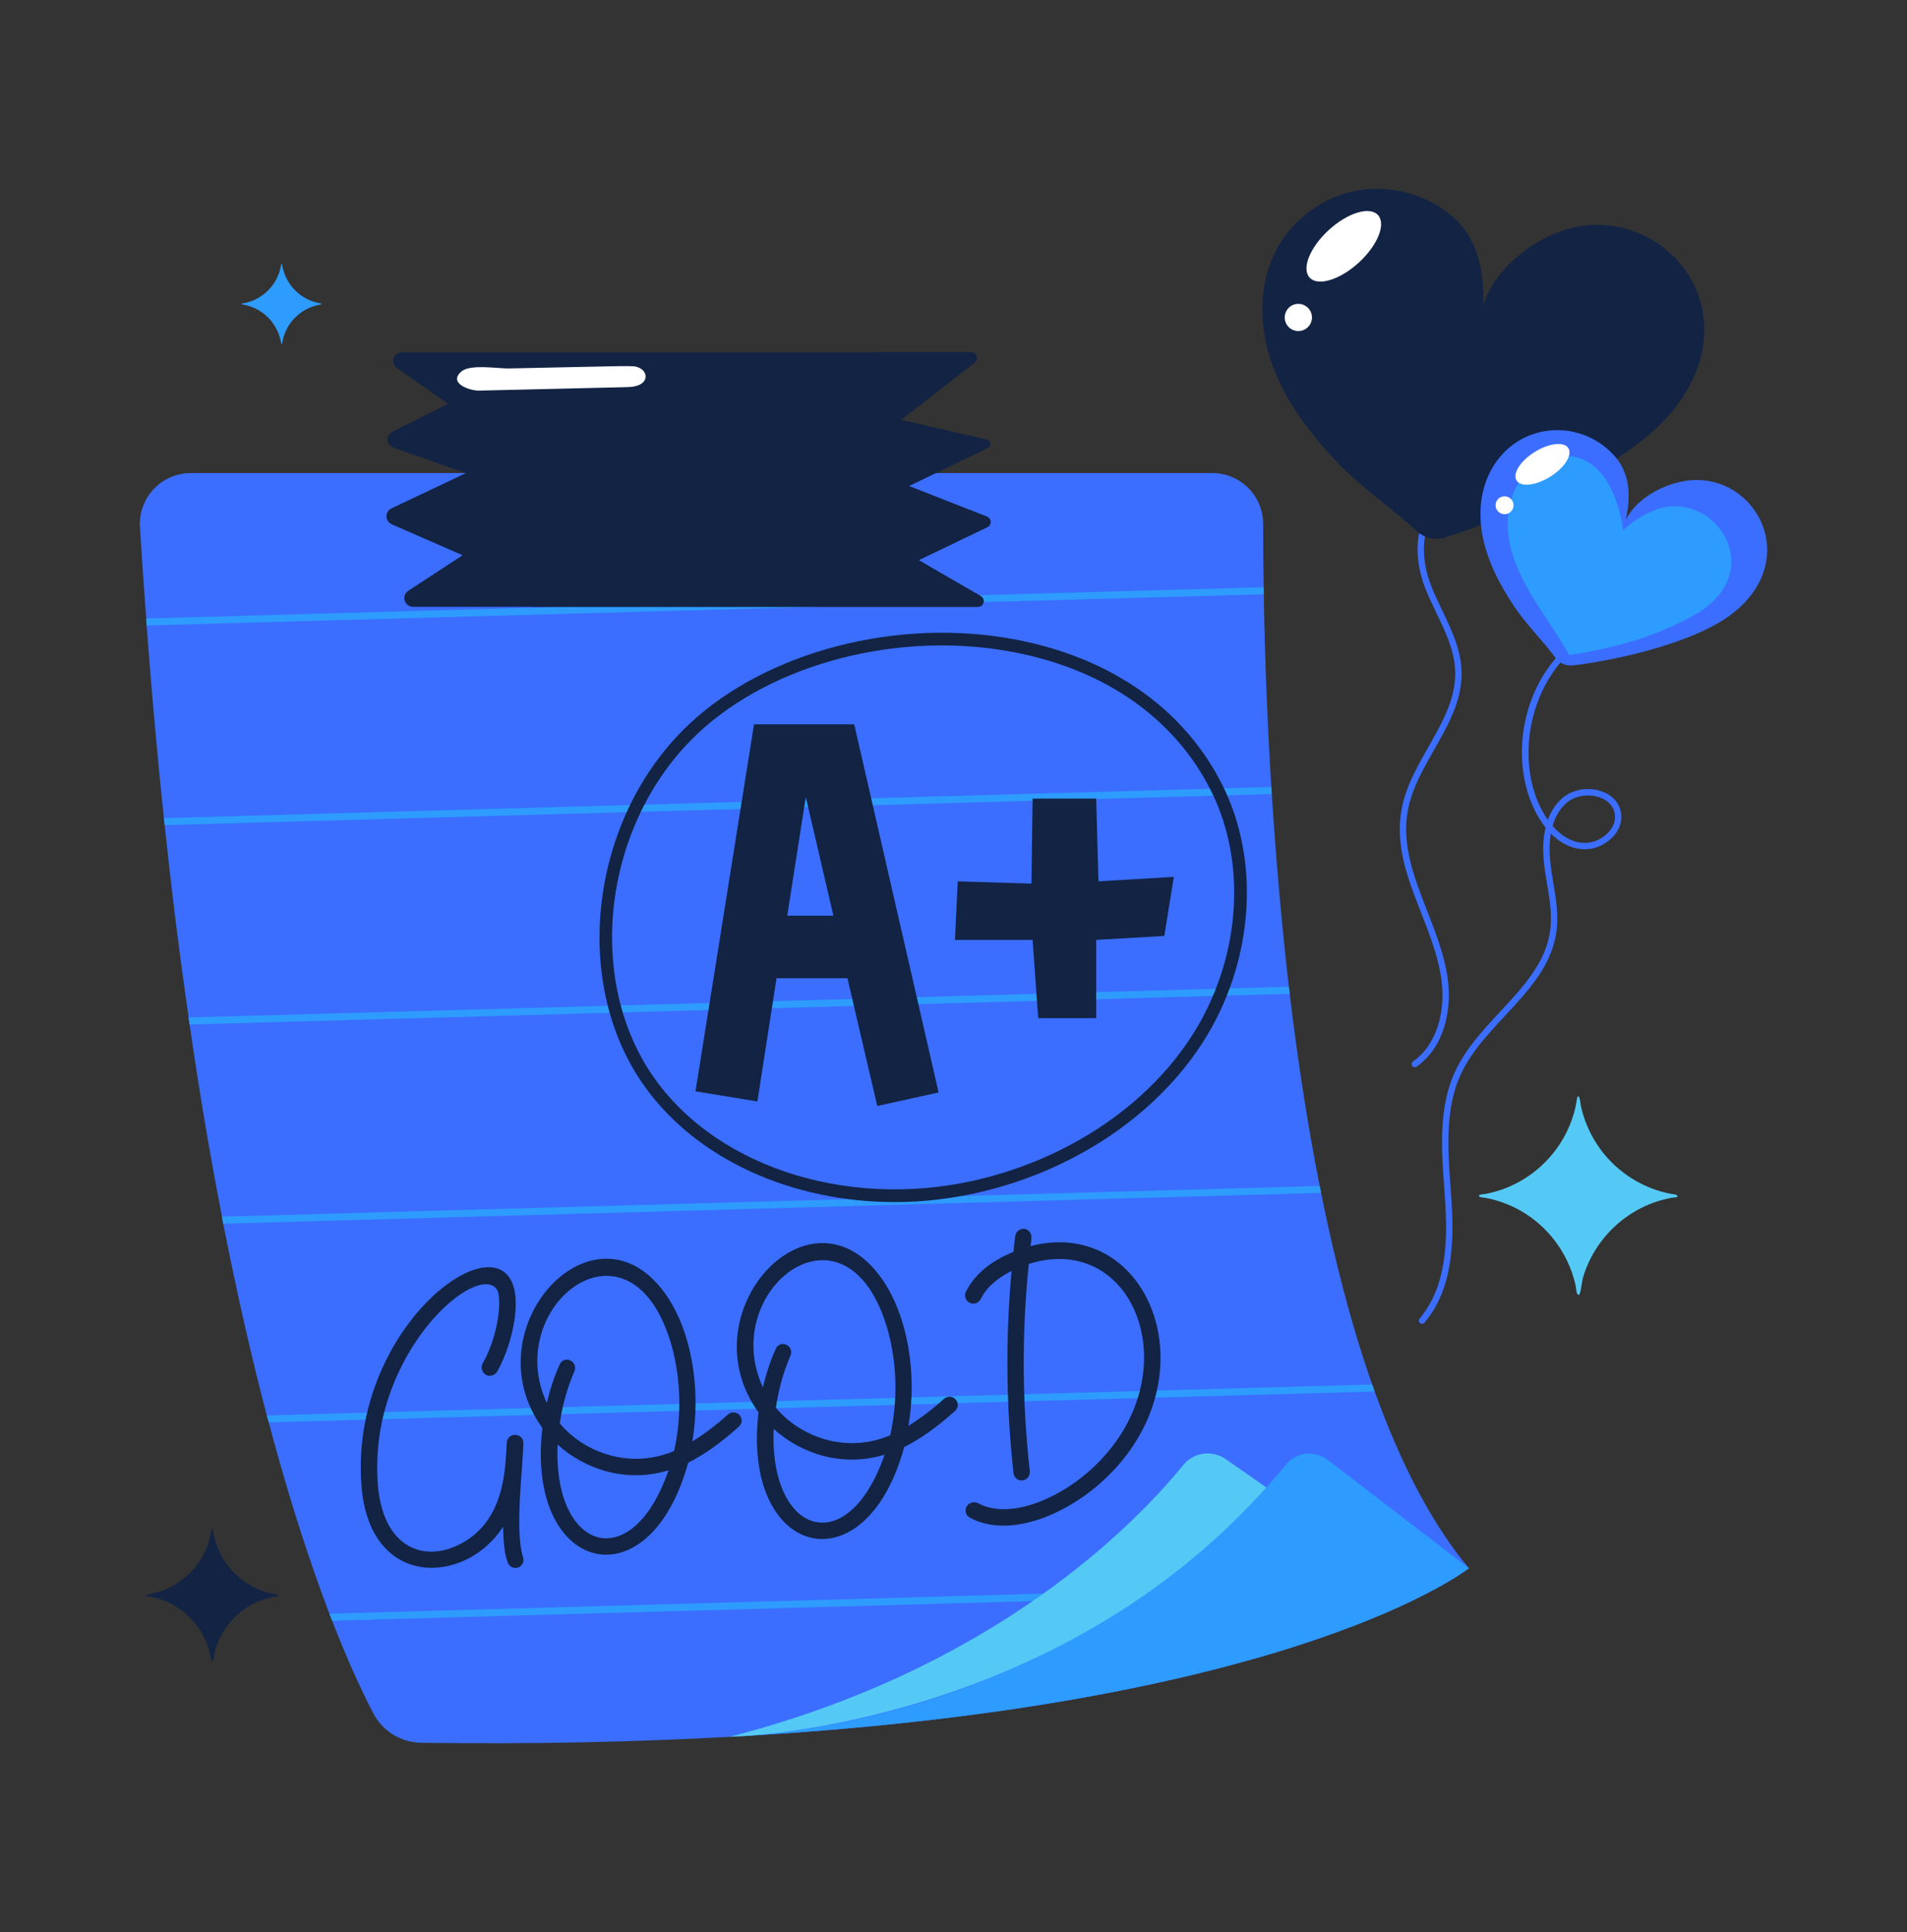 <svg width="78" height="79" viewBox="0 0 78 79" fill="none" xmlns="http://www.w3.org/2000/svg">
<rect x="0" y="0" width="78" height="79" fill="#333333" stroke="none"/>
<path d="M57.761 43.584C57.751 43.57 57.744 43.554 57.741 43.537C57.737 43.52 57.737 43.503 57.74 43.486C57.743 43.469 57.749 43.453 57.758 43.439C57.767 43.424 57.779 43.412 57.794 43.402C58.83 42.676 59.085 41.293 58.978 40.242C58.733 37.809 56.876 35.649 57.324 33.115C57.687 31.065 59.587 29.449 59.521 27.444C59.481 26.258 58.759 25.217 58.305 24.078C57.824 22.872 57.792 21.32 58.804 20.571C58.818 20.56 58.834 20.552 58.85 20.548C58.867 20.543 58.885 20.542 58.902 20.545C58.919 20.547 58.936 20.553 58.951 20.562C58.966 20.57 58.979 20.582 58.989 20.596C58.999 20.61 59.007 20.626 59.011 20.643C59.015 20.66 59.016 20.677 59.013 20.695C59.01 20.712 59.004 20.728 58.994 20.743C58.985 20.757 58.973 20.77 58.959 20.78C58.058 21.446 58.102 22.868 58.547 23.982C58.994 25.106 59.739 26.186 59.781 27.436C59.851 29.545 57.935 31.157 57.58 33.16C57.15 35.587 58.99 37.769 59.237 40.215C59.351 41.34 59.071 42.824 57.943 43.615C57.929 43.625 57.913 43.632 57.896 43.636C57.88 43.64 57.862 43.64 57.845 43.637C57.828 43.634 57.812 43.628 57.798 43.619C57.783 43.61 57.771 43.598 57.761 43.584ZM58.08 54.099C58.053 54.077 58.037 54.045 58.034 54.011C58.032 53.976 58.043 53.942 58.065 53.916C59.181 52.601 59.217 50.706 59.105 49.024C58.977 47.241 58.78 45.395 59.52 43.806C60.527 41.641 63.108 40.325 63.407 38.037C63.587 36.653 62.869 35.308 63.217 33.838C61.781 32.016 61.862 28.581 64.001 26.523C64.013 26.511 64.028 26.5 64.044 26.493C64.06 26.486 64.078 26.482 64.095 26.482C64.113 26.482 64.13 26.486 64.147 26.493C64.163 26.499 64.178 26.509 64.19 26.522C64.202 26.535 64.212 26.55 64.218 26.567C64.224 26.583 64.227 26.601 64.226 26.618C64.225 26.636 64.221 26.653 64.213 26.669C64.205 26.685 64.195 26.699 64.181 26.711C62.283 28.537 62.039 31.714 63.31 33.524C63.427 33.202 63.606 32.903 63.875 32.657C64.281 32.285 64.93 32.163 65.494 32.352C66.401 32.657 66.577 33.635 65.926 34.264C65.236 34.929 64.218 34.882 63.432 34.083C63.202 35.431 63.843 36.709 63.665 38.071C63.351 40.469 60.743 41.795 59.755 43.916C59.048 45.437 59.238 47.239 59.364 49.007C59.479 50.74 59.439 52.698 58.263 54.084C58.252 54.097 58.239 54.108 58.223 54.116C58.208 54.123 58.191 54.128 58.174 54.13C58.157 54.131 58.14 54.129 58.124 54.124C58.108 54.118 58.093 54.11 58.08 54.099ZM63.503 33.772C64.222 34.599 65.132 34.669 65.745 34.077C65.991 33.839 66.097 33.55 66.044 33.262C65.897 32.46 64.652 32.299 64.051 32.849C63.774 33.102 63.602 33.425 63.503 33.772Z" fill="#3B6EFF"/>
<path d="M60.084 64.127C60.031 64.142 53.204 69.601 30.829 70.96C30.778 70.967 30.726 70.967 30.675 70.972C30.606 70.972 30.543 70.978 30.486 70.984L29.839 71.018C26.072 71.228 21.881 71.323 17.223 71.262C16.817 71.255 16.421 71.139 16.076 70.926C15.732 70.712 15.451 70.409 15.265 70.049C13.492 66.644 11.978 61.887 10.993 58.158C10.964 58.067 10.941 57.975 10.913 57.877C10.317 55.609 9.715 53.009 9.131 50.036C9.113 49.941 9.096 49.845 9.08 49.75C8.574 47.141 8.133 44.52 7.756 41.89C7.74 41.795 7.726 41.7 7.716 41.604C7.339 38.989 7.012 36.367 6.737 33.739C6.725 33.644 6.713 33.548 6.702 33.453C6.428 30.831 6.194 28.205 5.998 25.576C5.992 25.479 5.981 25.387 5.981 25.29C5.887 24.045 5.801 22.8 5.724 21.554C5.706 21.271 5.747 20.987 5.843 20.72C5.939 20.453 6.089 20.208 6.284 20.001C6.478 19.794 6.713 19.629 6.973 19.516C7.234 19.403 7.515 19.345 7.798 19.344H49.586C49.858 19.344 50.128 19.397 50.38 19.501C50.632 19.605 50.861 19.758 51.054 19.95C51.247 20.142 51.4 20.371 51.505 20.623C51.609 20.874 51.663 21.144 51.664 21.416C51.664 22.128 51.67 23.003 51.686 24.012C51.686 24.104 51.686 24.202 51.691 24.299C51.735 27.024 51.844 29.748 52.018 32.468C52.178 34.942 52.402 37.617 52.717 40.349L52.751 40.635C53.373 45.806 54.392 51.68 56.125 56.612C56.16 56.709 56.194 56.807 56.228 56.898C57.265 59.773 58.531 62.277 60.084 64.127Z" fill="#3B6EFF"/>
<path d="M51.692 24.299L5.998 25.576C5.992 25.479 5.98 25.387 5.98 25.29L51.686 24.012C51.686 24.104 51.686 24.202 51.692 24.299ZM52.018 32.468L6.737 33.739C6.725 33.644 6.713 33.548 6.702 33.453L52.001 32.181L52.018 32.467V32.468ZM52.751 40.636L7.756 41.89C7.739 41.795 7.726 41.7 7.716 41.604L52.717 40.349L52.751 40.636ZM54.034 48.775L9.131 50.036C9.114 49.941 9.097 49.845 9.08 49.75L53.977 48.495C53.995 48.587 54.017 48.678 54.035 48.776L54.034 48.775ZM56.228 56.898L10.993 58.158C10.964 58.066 10.941 57.975 10.913 57.877L56.125 56.611C56.159 56.708 56.194 56.806 56.228 56.897V56.898ZM56.916 64.912C56.916 64.951 56.901 64.988 56.875 65.016C56.848 65.043 56.811 65.06 56.773 65.061L13.588 66.27C13.547 66.178 13.513 66.081 13.473 65.984C64.896 64.548 55.67 64.775 56.773 64.775C56.847 64.775 56.91 64.838 56.916 64.912V64.912Z" fill="#2E9CFF"/>
<path d="M60.084 64.127C60.032 64.142 53.245 69.587 30.829 70.961C38.751 70.255 47.139 66.549 52.596 59.89C52.799 59.642 53.09 59.482 53.408 59.445C53.727 59.408 54.047 59.496 54.302 59.691L60.084 64.127Z" fill="#2E9CFF"/>
<path d="M51.795 60.822C44.359 69.133 34.043 70.674 30.829 70.96C30.778 70.966 30.726 70.966 30.675 70.972C30.606 70.972 30.543 70.977 30.485 70.983L29.839 71.018C40.769 68.211 46.507 62.233 48.396 59.904C48.603 59.652 48.898 59.486 49.221 59.442C49.544 59.398 49.872 59.477 50.139 59.665L51.795 60.822Z" fill="#55C9F5"/>
<path d="M40.386 21.553L37.573 22.904L40.12 24.379C40.325 24.497 40.24 24.812 40.003 24.812H16.896C16.541 24.812 16.404 24.349 16.701 24.155L18.921 22.704L16.021 21.437C15.959 21.409 15.905 21.364 15.867 21.307C15.829 21.25 15.809 21.183 15.807 21.115C15.806 21.047 15.825 20.979 15.861 20.921C15.897 20.863 15.95 20.816 16.012 20.787L19.053 19.346L16.097 18.308C16.03 18.285 15.973 18.243 15.93 18.187C15.888 18.131 15.863 18.064 15.858 17.994C15.854 17.924 15.87 17.854 15.905 17.793C15.94 17.732 15.992 17.683 16.055 17.652L18.332 16.511L16.237 15.054C15.95 14.854 16.091 14.404 16.441 14.404H39.719C39.942 14.404 40.039 14.686 39.863 14.823L36.845 17.17L40.215 17.943C40.431 17.992 40.464 18.286 40.264 18.383L37.172 19.874L40.371 21.128C40.413 21.145 40.449 21.173 40.475 21.21C40.501 21.247 40.516 21.291 40.518 21.336C40.519 21.381 40.508 21.425 40.484 21.464C40.461 21.503 40.427 21.534 40.386 21.553Z" fill="#122344"/>
<path d="M35.882 45.223L34.662 39.998H31.762L30.979 45.038L28.447 44.624L30.841 29.617H34.939L38.391 44.67L35.882 45.223ZM32.959 32.586L32.2 37.442H34.087L32.959 32.586ZM48.013 35.854L47.622 38.271L44.836 38.432V41.632H42.465L42.235 38.432H39.059L39.174 36.038L42.189 36.13L42.235 32.655H44.836L44.929 36.038L48.013 35.854Z" fill="#122344"/>
<path d="M36.6 49.153C32.414 49.153 28.505 47.422 26.356 44.408C23.393 40.254 24.093 33.733 27.916 29.874C30.946 26.818 36.247 25.292 41.109 26.076C45.244 26.744 48.407 28.896 50.015 32.135C51.577 35.281 51.26 39.391 49.208 42.604C46.598 46.691 41.483 49.153 36.6 49.153ZM28.286 30.24C24.632 33.927 23.956 40.148 26.779 44.106C29.458 47.863 35.024 49.528 40.315 48.158C43.917 47.225 46.998 45.099 48.769 42.324C50.725 39.261 51.031 35.352 49.549 32.366C48.018 29.282 44.991 27.23 41.025 26.589C36.323 25.83 31.202 27.298 28.286 30.24Z" fill="#122344"/>
<path d="M20.767 63.879C20.681 63.632 20.594 63.352 20.578 62.428C19.035 64.829 15.107 64.978 14.784 60.744C14.232 53.597 21.797 48.825 21.042 53.979C20.928 54.711 20.679 55.47 20.337 56.083C20.23 56.242 20.034 56.307 19.875 56.219C19.715 56.112 19.651 55.914 19.74 55.756C20.442 54.511 20.519 53.024 20.329 52.735C19.721 51.769 16.701 53.99 15.711 57.748C15.461 58.725 15.382 59.708 15.453 60.695C15.652 63.206 17.23 63.849 18.632 63.225C20.721 62.317 20.665 59.914 20.73 58.966C20.784 58.541 21.414 58.596 21.406 59.002C21.403 59.893 21.041 62.563 21.391 63.665C21.421 63.75 21.417 63.843 21.378 63.925C21.34 64.006 21.271 64.07 21.186 64.1C21.005 64.147 20.814 64.06 20.767 63.879Z" fill="#122344"/>
<path d="M22.185 58.39C19.25 54.344 24.287 48.83 27.207 52.893C28.312 54.446 28.673 56.86 28.318 58.939C28.786 58.653 29.265 58.297 29.77 57.84C29.913 57.712 30.133 57.73 30.243 57.857C30.371 57.999 30.369 58.201 30.226 58.329C29.5 58.988 28.812 59.475 28.146 59.81C26.549 65.648 21.488 64.314 22.185 58.39ZM27.482 55.061C25.849 49.238 20.508 53.361 22.365 57.367C22.494 56.836 22.657 56.302 22.89 55.798C22.906 55.756 22.931 55.719 22.963 55.687C22.994 55.656 23.032 55.631 23.074 55.616C23.116 55.6 23.161 55.593 23.205 55.596C23.25 55.598 23.293 55.61 23.333 55.631C23.489 55.704 23.571 55.9 23.498 56.057C23.21 56.734 22.995 57.473 22.896 58.203C23.836 59.331 25.694 60.122 27.572 59.329C27.891 57.926 27.846 56.381 27.482 55.061ZM22.807 59.068C22.616 63.408 25.841 64.47 27.344 60.12C25.615 60.65 23.924 60.081 22.807 59.068Z" fill="#122344"/>
<path d="M31.025 57.75C28.09 53.704 33.126 48.19 36.045 52.252C37.151 53.805 37.512 56.22 37.158 58.299C37.624 58.013 38.104 57.657 38.608 57.2C38.752 57.072 38.971 57.09 39.082 57.216C39.21 57.359 39.207 57.561 39.066 57.689C38.339 58.347 37.65 58.835 36.984 59.169C35.388 65.007 30.327 63.674 31.025 57.75ZM36.321 54.421C34.688 48.598 29.348 52.721 31.203 56.727C31.333 56.196 31.496 55.662 31.729 55.157C31.745 55.116 31.77 55.078 31.802 55.047C31.833 55.015 31.871 54.991 31.913 54.975C31.955 54.96 31.999 54.953 32.044 54.956C32.088 54.958 32.132 54.97 32.171 54.991C32.328 55.064 32.41 55.26 32.337 55.416C32.043 56.102 31.84 56.825 31.735 57.564C32.675 58.691 34.533 59.482 36.411 58.689C36.73 57.286 36.686 55.741 36.321 54.421ZM31.646 58.428C31.456 62.767 34.68 63.83 36.182 59.48C34.453 60.009 32.762 59.441 31.646 58.428ZM39.994 61.459C41.273 62.157 43.23 61.292 44.465 60.226C48.807 56.496 46.539 50.281 42.08 51.681C41.79 54.501 41.804 57.343 42.122 60.16C42.129 60.248 42.103 60.336 42.049 60.405C41.995 60.475 41.916 60.521 41.829 60.535L41.812 60.536C41.724 60.542 41.636 60.513 41.569 60.455C41.502 60.397 41.46 60.314 41.453 60.226C41.15 57.483 41.124 54.716 41.376 51.968C40.825 52.243 40.347 52.631 40.113 53.119C39.892 53.509 39.339 53.227 39.503 52.828C39.884 52.042 40.637 51.516 41.454 51.188C41.473 50.968 41.491 50.764 41.526 50.543C41.546 50.357 41.722 50.226 41.908 50.246C42.078 50.268 42.208 50.443 42.188 50.63C42.179 50.731 42.17 50.85 42.145 50.953C47.117 49.667 49.739 56.579 44.906 60.733C43.496 61.946 41.261 62.916 39.667 62.055C39.301 61.847 39.565 61.282 39.994 61.459ZM40.381 21.556L37.573 22.904L40.111 24.374C40.319 24.494 40.233 24.812 39.993 24.812H21.769C25.503 23.832 28.997 21.919 31.844 19.313C33.414 17.875 34.794 16.225 35.9 14.404H39.719C39.942 14.404 40.039 14.686 39.863 14.823L36.845 17.17L40.379 17.98C40.414 17.989 40.446 18.008 40.47 18.035C40.494 18.062 40.509 18.096 40.513 18.132C40.517 18.168 40.51 18.205 40.492 18.236C40.474 18.268 40.448 18.294 40.415 18.309L37.172 19.874L40.364 21.126C40.407 21.143 40.444 21.172 40.47 21.209C40.496 21.246 40.511 21.29 40.513 21.336C40.515 21.381 40.503 21.427 40.48 21.466C40.456 21.505 40.422 21.536 40.381 21.556Z" fill="#122344"/>
<path d="M26.123 15.029C26.552 15.205 26.571 15.808 25.672 15.829L19.596 15.972C19.215 15.98 18.305 15.668 18.879 15.185C19.241 14.88 20.373 15.075 20.816 15.066C25.947 14.963 25.884 14.931 26.123 15.029Z" fill="white"/>
<path d="M68.381 48.975C66.602 49.299 65.217 50.621 64.74 52.264C64.71 52.367 64.654 52.916 64.585 52.944C64.476 52.986 64.462 52.638 64.447 52.569C64.044 50.749 62.595 49.305 60.708 48.97C60.657 48.961 60.543 48.967 60.506 48.925C60.425 48.832 60.685 48.833 60.745 48.822C62.502 48.496 63.905 47.185 64.38 45.505C64.521 45.008 64.484 44.843 64.543 44.829C64.621 44.81 64.645 45.147 64.658 45.207C64.852 46.109 65.308 46.933 65.969 47.576C66.63 48.219 67.466 48.653 68.373 48.822C68.429 48.833 68.548 48.83 68.588 48.875C68.681 48.978 68.467 48.959 68.381 48.975Z" fill="#55C9F5"/>
<path d="M13.068 12.46C12.723 12.524 12.403 12.682 12.143 12.917C11.882 13.152 11.692 13.455 11.594 13.792C11.528 14.017 11.544 14.227 11.475 13.915C11.395 13.55 11.209 13.216 10.939 12.957C10.669 12.697 10.329 12.524 9.961 12.458C9.82 12.433 9.854 12.42 9.976 12.398C10.35 12.327 10.694 12.146 10.963 11.878C11.232 11.61 11.415 11.266 11.486 10.893C11.52 10.714 11.523 10.755 11.561 10.934C11.639 11.299 11.824 11.633 12.092 11.893C12.359 12.153 12.698 12.329 13.065 12.398C13.209 12.424 13.184 12.439 13.068 12.46Z" fill="#2E9CFF"/>
<path d="M11.223 65.282C10.656 65.387 10.129 65.647 9.702 66.033C9.274 66.42 8.962 66.917 8.801 67.47C8.781 67.54 8.743 67.904 8.697 67.923C8.625 67.951 8.615 67.72 8.605 67.673C8.474 67.073 8.167 66.525 7.725 66.099C7.282 65.672 6.723 65.387 6.118 65.279C6.084 65.273 6.008 65.277 5.984 65.249C5.929 65.187 6.103 65.188 6.142 65.18C6.756 65.065 7.321 64.767 7.764 64.326C8.206 63.886 8.506 63.322 8.624 62.708C8.629 62.679 8.639 62.531 8.669 62.524C8.721 62.512 8.737 62.736 8.746 62.776C8.846 63.241 9.052 63.677 9.347 64.051C9.642 64.424 10.018 64.726 10.448 64.931C11.029 65.209 11.313 65.163 11.361 65.216C11.423 65.286 11.275 65.273 11.223 65.282Z" fill="#122344"/>
<path d="M57.936 21.707C58.246 21.995 58.686 22.107 59.09 21.98C61.907 21.098 66.313 19.166 68.229 17.018C69.093 16.049 69.707 14.806 69.711 13.507C69.719 10.505 66.629 8.378 63.725 9.499C62.407 10.008 61.063 11.138 60.667 12.494C60.714 11.086 60.452 9.735 59.377 8.826C58.302 7.916 56.803 7.531 55.422 7.809C54.042 8.087 52.809 9.024 52.171 10.279C51.437 11.723 51.504 13.481 52.07 14.999C52.636 16.516 53.658 17.822 54.782 18.989C55.75 19.992 56.918 20.763 57.936 21.707Z" fill="#122344"/>
<path d="M67.612 14.814C67.537 15.921 66.826 16.756 66.015 17.454C63.914 19.261 61.362 20.48 58.746 21.393C57.076 19.335 54.718 17.602 53.778 15.041C53.31 13.769 53.253 12.299 53.867 11.094C54.483 9.892 55.856 9.04 57.19 9.264C58.092 9.413 58.871 10.014 59.406 10.752C59.938 11.482 60.348 12.293 60.621 13.154C60.621 13.164 60.624 13.17 60.627 13.179C60.654 13.132 60.682 13.089 60.712 13.046C61.28 12.371 61.966 11.688 62.774 11.34C65.071 10.349 67.799 12.075 67.612 14.814Z" fill="#122344"/>
<path d="M55.575 10.74C56.347 10.034 56.699 9.162 56.362 8.793C56.024 8.424 55.124 8.697 54.352 9.403C53.58 10.109 53.227 10.981 53.565 11.35C53.903 11.72 54.802 11.446 55.575 10.74Z" fill="white"/>
<path d="M53.105 13.537C53.412 13.537 53.661 13.288 53.661 12.981C53.661 12.674 53.412 12.425 53.105 12.425C52.797 12.425 52.548 12.674 52.548 12.981C52.548 13.288 52.797 13.537 53.105 13.537Z" fill="white"/>
<path d="M63.62 26.894C63.786 27.117 64.058 27.242 64.335 27.209C66.266 26.976 69.353 26.255 70.852 25.093C73.81 22.802 71.697 19.146 68.838 19.68C67.923 19.852 66.917 20.422 66.498 21.253C66.696 20.347 66.689 19.44 66.102 18.721C65.805 18.363 65.432 18.076 65.01 17.88C64.588 17.683 64.127 17.584 63.662 17.588C61.697 17.618 60.2 19.416 60.626 21.843C60.811 22.893 61.316 23.863 61.904 24.753C62.41 25.519 63.074 26.159 63.62 26.894Z" fill="#3B6EFF"/>
<path d="M69.366 25.109C67.787 26.027 65.987 26.51 64.183 26.788C63.348 25.254 62.029 23.847 61.728 22.075C61.577 21.195 61.717 20.236 62.26 19.529C62.803 18.824 63.795 18.437 64.632 18.742C65.199 18.948 65.631 19.431 65.889 19.973C66.144 20.51 66.317 21.084 66.387 21.675C66.386 21.681 66.387 21.686 66.389 21.692C66.618 21.428 67.385 20.899 68 20.759C70.29 20.237 72.266 23.418 69.366 25.109Z" fill="#2E9CFF"/>
<path d="M63.405 19.493C63.99 19.129 64.323 18.606 64.149 18.326C63.975 18.047 63.359 18.115 62.774 18.48C62.188 18.845 61.855 19.367 62.03 19.647C62.204 19.927 62.82 19.858 63.405 19.493Z" fill="white"/>
<path d="M61.539 21.026C61.741 21.026 61.906 20.862 61.906 20.66C61.906 20.457 61.741 20.293 61.539 20.293C61.337 20.293 61.172 20.457 61.172 20.66C61.172 20.862 61.337 21.026 61.539 21.026Z" fill="white"/>
</svg>
